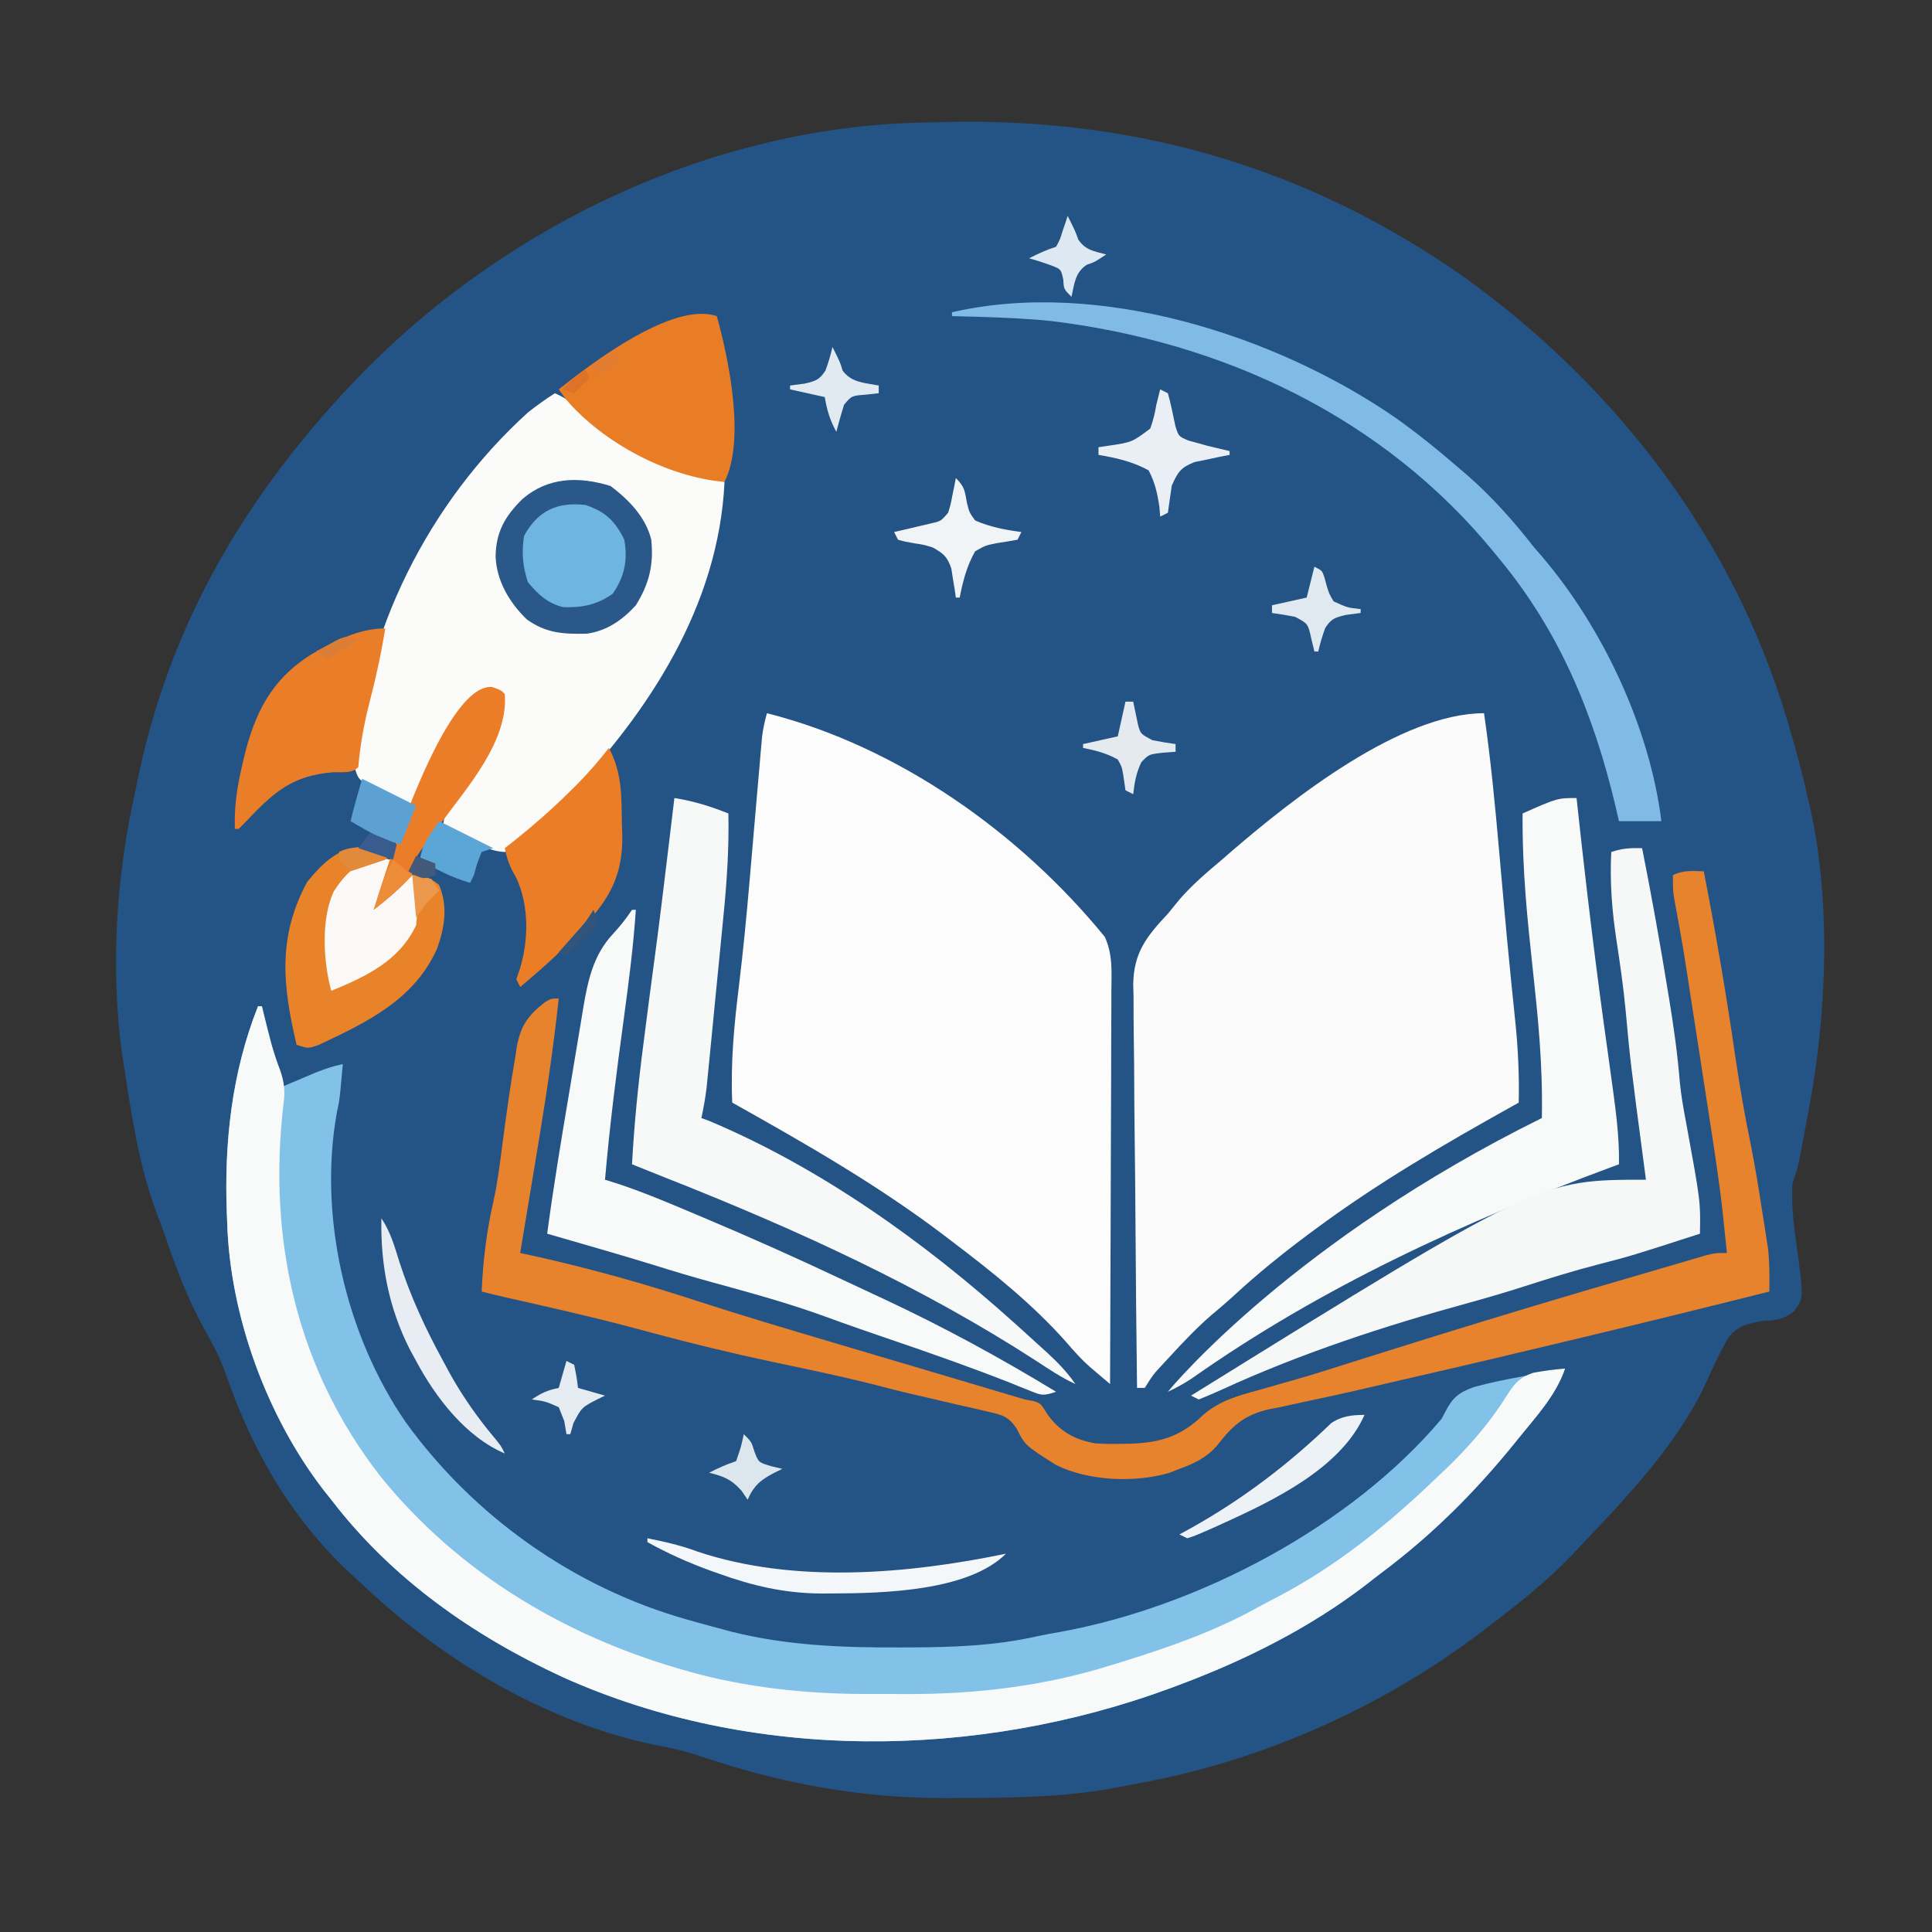 <?xml version="1.0" encoding="UTF-8" standalone="no"?>
<svg
   version="1.1"
   width="1024"
   height="1024"
   id="svg90"
   sodipodi:docname="logo.svg"
   inkscape:version="1.4 (e7c3feb1, 2024-10-09)"
   xmlns:inkscape="http://www.inkscape.org/namespaces/inkscape"
   xmlns:sodipodi="http://sodipodi.sourceforge.net/DTD/sodipodi-0.dtd"
   xmlns="http://www.w3.org/2000/svg"
   xmlns:svg="http://www.w3.org/2000/svg">
  <rect width="100%" height="100%" fill="#333333" stroke="none"/>
  <defs
     id="defs90" />
  <sodipodi:namedview
     id="namedview90"
     pagecolor="#ffffff"
     bordercolor="#000000"
     borderopacity="0.25"
     inkscape:showpageshadow="2"
     inkscape:pageopacity="0.0"
     inkscape:pagecheckerboard="0"
     inkscape:deskcolor="#d1d1d1"
     inkscape:zoom="0.4171373"
     inkscape:cx="306.85341"
     inkscape:cy="600.52171"
     inkscape:window-width="1512"
     inkscape:window-height="842"
     inkscape:window-x="0"
     inkscape:window-y="34"
     inkscape:window-maximized="1"
     inkscape:current-layer="svg90" />
  <path
     d="m 492.969,64.892 c 103.733,-3.923 197.711,21.966 283.381,82.224 34.056,24.759 131.418,99.467 171.648,237.037 4.041,13.678 6.826,24.119 10.217,38.825 0.343,1.451 0.687,2.903 1.041,4.398 11.512,51.251 8.972,111.91 -1.041,163.163 -0.568,3.092 -1.134,6.183 -1.7,9.275 -3.508,18.609 -3.508,18.609 -6.474,27.506 -0.625,10.826 0.535,20.935 2.043,31.673 3.995,29.093 3.995,29.093 -1.301,36.095 -6.059,4.707 -9.894,4.604 -17.473,5.156 -6.889,1.393 -11.998,2.447 -16.652,7.961 -5.341,8.591 -9.338,17.862 -13.511,27.059 -15.042,31.097 -41.775,59.272 -65.495,84.137 l -4.949,5.276 c -13.57,14.08 -28.521,25.893 -44.093,37.636 -1.897,1.454 -3.793,2.908 -5.747,4.406 -52.26,39.195 -115.452,66.903 -179.729,78.545 -3.034,0.551 -6.063,1.133 -9.086,1.746 -28.02,5.587 -56.159,5.859 -84.622,5.98 -1.851,0.016 -3.702,0.032 -5.608,0.049 -46.898,0.316 -90.623,-7.701 -134.877,-23.005 -6.983,-2.197 -13.753,-3.69 -20.945,-5.013 -59.458,-12.145 -114.683,-45.681 -158.11,-87.229 -1.773,-1.62 -3.546,-3.24 -5.372,-4.909 -31.227,-29.539 -51.857,-66.058 -65.461,-106.506 -2.942,-7.656 -6.637,-14.664 -10.648,-21.791 -8.988,-16.094 -15.179,-32.869 -21.154,-50.272 -1.384,-3.957 -2.874,-7.877 -4.381,-11.789 -9.608,-25.89 -13.458,-53.394 -17.633,-80.596 -0.236,-1.519 -0.472,-3.038 -0.716,-4.603 -5.954,-44.695 -2.909,-92.615 6.846,-136.393 0.772,-3.72 1.544,-7.439 2.315,-11.159 C 90.99,328.928 130.938,261.967 187.364,202.577 265.673,120.228 378.364,65.989 492.969,64.892 Z"
     fill="#245385"
     id="path2"
     sodipodi:nodetypes="scccccccccccccccccccccccccccccccccss"
     style="stroke-width:2.043" />
  <path
     d="m 786.568,378.023 c 3.552,24.456 5.891,48.951 8.046,73.563 0.707,7.98 1.418,15.959 2.131,23.938 0.175,1.968 0.351,3.935 0.531,5.963 1.084,12.094 2.228,24.181 3.444,36.263 0.218,2.175 0.218,2.175 0.44,4.394 0.664,6.619 1.34,13.236 2.034,19.852 1.433,14.197 2.089,28.144 1.765,42.413 -1.253,0.698 -2.505,1.395 -3.796,2.114 -36.078,20.137 -71.32,40.657 -104.506,65.319 -1.151,0.854 -2.303,1.708 -3.489,2.587 -13.522,10.079 -26.5,20.567 -38.904,32.015 -4.087,3.747 -8.27,7.309 -12.524,10.864 -7.724,6.709 -14.645,14.082 -21.584,21.584 -1.089,1.177 -2.178,2.354 -3.3,3.566 -5.697,6.121 -5.697,6.121 -10.11,13.165 -1.349,0 -2.697,0 -4.087,0 -0.383,-29.753 -0.671,-59.506 -0.847,-89.261 -0.084,-13.818 -0.199,-27.634 -0.386,-41.45 -0.181,-13.342 -0.275,-26.683 -0.318,-40.026 -0.03,-5.082 -0.089,-10.164 -0.177,-15.246 -0.119,-7.138 -0.135,-14.269 -0.128,-21.407 -0.059,-2.086 -0.117,-4.171 -0.178,-6.32 0.193,-16.944 7.046,-25.551 18.381,-37.63 2.06,-2.498 4.108,-5.007 6.13,-7.535 6.817,-7.838 14.535,-14.407 22.478,-21.073 1.789,-1.559 3.577,-3.119 5.42,-4.725 32.458,-27.883 89.414,-72.925 133.533,-72.925 z"
     fill="#fbfbfc"
     id="path3"
     style="stroke-width:2.043" />
  <path
     d="m 136.759,533.323 c 0.674,0 1.349,0 2.043,0 3.62,14.262 7.101,28.531 10.217,42.912 1.675,-0.714 3.351,-1.428 5.077,-2.163 3.303,-1.395 3.303,-1.395 6.673,-2.818 2.181,-0.925 4.362,-1.849 6.609,-2.802 4.816,-1.903 9.289,-3.412 14.336,-4.478 -0.291,3.193 -0.591,6.386 -0.894,9.579 -0.166,1.778 -0.332,3.556 -0.503,5.388 -0.647,5.468 -0.647,5.468 -1.683,10.178 -10.109,55.269 4.632,118.483 36.328,164.585 36.156,50.034 89.025,87.572 148.616,104.524 1.518,0.433 3.036,0.867 4.6,1.313 5.139,1.441 10.29,2.822 15.451,4.179 2.322,0.622 2.322,0.622 4.691,1.257 29.014,7.217 58.664,8.331 88.413,8.194 1.653,-0.002 3.306,-0.006 5.009,-0.011 22.963,-0.076 45.285,-0.791 67.774,-5.861 4.22,-0.925 8.447,-1.677 12.706,-2.408 72.719,-13.253 153.598,-55.62 201.868,-112.922 0.648,-1.238 1.296,-2.476 1.964,-3.752 4.039,-7.658 7.022,-10.107 15.366,-13.123 8.443,-2.291 16.986,-4.002 25.583,-5.603 2.355,-0.461 4.71,-0.922 7.136,-1.397 5.106,-0.962 10.212,-1.864 15.342,-2.69 -4.833,14.213 -15.22,25.245 -24.521,36.782 -0.911,1.13 -1.822,2.261 -2.761,3.425 -20.771,25.566 -43.176,47.897 -69.557,67.66 -2.892,2.179 -5.744,4.411 -8.589,6.652 -29.764,22.841 -63.886,39.934 -98.915,53.041 -1.497,0.563 -2.994,1.125 -4.536,1.705 -102.597,37.875 -221.951,39.399 -322.412,-5.792 -47.588,-22.009 -90.517,-52.081 -122.605,-93.998 -1.386,-1.739 -2.771,-3.477 -4.199,-5.268 -30.089,-39.105 -49.576,-92.503 -50.974,-141.858 -0.064,-1.55 -0.127,-3.1 -0.192,-4.696 -1.426,-37.539 2.599,-74.586 16.54,-109.735 z"
     fill="#82c2e8"
     id="path4"
     style="stroke-width:2.043" />
  <path
     d="m 406.491,378.023 c 69.492,17.54 134.188,63.501 179.061,118.51 4.277,9.366 3.605,18.319 3.499,28.495 10e-4,3.381 10e-4,3.381 0.002,6.829 -0.004,7.441 -0.052,14.882 -0.1,22.323 -0.012,5.162 -0.021,10.325 -0.026,15.487 -0.021,12.194 -0.069,24.388 -0.131,36.582 -0.069,13.886 -0.102,27.773 -0.133,41.659 -0.064,28.557 -0.172,57.113 -0.308,85.67 -2.291,-1.937 -4.577,-3.878 -6.863,-5.821 -1.274,-1.081 -2.548,-2.161 -3.86,-3.274 -4.498,-3.976 -8.373,-8.305 -12.266,-12.872 -18.083,-20.401 -39.131,-37.241 -60.792,-53.64 -1.334,-1.019 -2.668,-2.038 -4.043,-3.088 -35.311,-26.822 -73.793,-48.84 -112.432,-70.475 -0.928,-20.832 0.965,-40.872 3.514,-61.535 2.333,-19.138 4.157,-38.288 5.809,-57.494 0.128,-1.478 0.256,-2.955 0.387,-4.477 0.625,-7.231 1.246,-14.462 1.863,-21.694 0.978,-11.457 1.971,-22.912 2.986,-34.365 0.154,-1.808 0.309,-3.615 0.467,-5.478 0.146,-1.643 0.292,-3.286 0.443,-4.979 0.182,-2.098 0.182,-2.098 0.368,-4.238 0.536,-4.156 1.46,-8.083 2.553,-12.126 z"
     fill="#fcfcfc"
     id="path5"
     style="stroke-width:2.043" />
  <path
     d="m 294.103,208.419 c 7.123,3.104 12.102,7.366 17.88,12.516 21.041,17.422 45.747,27.642 72.031,34.483 -3.077,65.393 -39.897,121.809 -83.78,167.561 -1.525,1.609 -3.05,3.219 -4.622,4.877 -18.649,19.235 -18.649,19.235 -28.073,23.731 -8.463,-0.557 -14.802,-4.172 -22.095,-8.301 -1.994,-1.119 -3.988,-2.239 -6.042,-3.392 -1.504,-0.861 -3.008,-1.723 -4.558,-2.61 4.357,-22.512 -7.079,-23.966 -12.261,-10.217 -8.292,-1.241 -14.615,-3.925 -21.967,-7.918 -1.97,-1.048 -3.941,-2.097 -5.971,-3.177 -4.757,-3.209 -4.757,-3.209 -6.801,-9.339 4.34,-71.094 39.604,-140.58 91.954,-187.995 4.66,-3.711 9.292,-6.987 14.304,-10.217 z"
     fill="#fbfbfa"
     id="path6"
     style="stroke-width:2.043"
     sodipodi:nodetypes="ccccccccccccccc" />
  <path
     d="m 136.759,533.323 c 0.674,0 1.349,0 2.043,0 0.371,1.557 0.743,3.114 1.125,4.717 2.429,9.978 4.85,19.678 8.581,29.255 2.236,6.513 2.677,11.141 1.732,17.944 -8.335,71.701 6.848,140.259 51.658,197.592 42.318,52.113 100.232,85.939 164.618,103.494 1.384,0.382 2.769,0.763 4.195,1.156 30.779,7.851 61.472,10.587 93.156,10.371 5.697,-0.033 11.392,-10e-5 17.089,0.039 36.611,0.042 72.387,-4.194 107.4,-15.142 1.831,-0.561 3.663,-1.123 5.55,-1.701 25.143,-7.775 49.302,-16.147 72.373,-28.898 3.921,-2.154 7.881,-4.218 11.852,-6.278 31.337,-16.56 58.478,-38.724 83.916,-63.25 1.33,-1.249 2.66,-2.497 4.031,-3.784 11.775,-11.319 23.064,-24.102 31.769,-37.931 4.376,-6.936 6.926,-10.674 14.903,-13.322 5.595,-1.035 11.058,-1.775 16.731,-2.179 -4.833,14.213 -15.22,25.245 -24.521,36.782 -0.911,1.13 -1.822,2.261 -2.761,3.425 -20.771,25.566 -43.176,47.897 -69.557,67.66 -2.892,2.179 -5.744,4.411 -8.589,6.652 -29.764,22.841 -63.886,39.934 -98.915,53.041 -1.497,0.563 -2.994,1.125 -4.536,1.705 -102.597,37.875 -221.951,39.399 -322.412,-5.792 -47.588,-22.009 -90.517,-52.081 -122.605,-93.998 -1.386,-1.739 -2.771,-3.477 -4.199,-5.268 -30.089,-39.105 -49.576,-92.503 -50.974,-141.858 -0.064,-1.55 -0.127,-3.1 -0.192,-4.696 -1.426,-37.539 2.599,-74.586 16.54,-109.735 z"
     fill="#f8f9f9"
     id="path7"
     style="stroke-width:2.043" />
  <path
     d="m 903.043,461.804 c 6.373,32.814 12.011,65.645 16.78,98.726 2.312,15.822 5.09,31.452 8.308,47.114 2.305,11.576 4.155,23.21 5.947,34.875 0.362,2.259 0.724,4.517 1.098,6.845 0.341,2.206 0.682,4.412 1.034,6.685 0.455,2.918 0.455,2.918 0.919,5.894 0.794,7.592 0.754,14.962 0.653,22.594 -32.694,8.231 -65.426,16.281 -98.212,24.138 -2.184,0.524 -4.369,1.049 -6.62,1.589 -28.157,6.757 -56.337,13.402 -84.562,19.87 -4.928,1.133 -9.854,2.274 -14.778,3.42 -3.13,0.727 -6.26,1.454 -9.39,2.181 -1.492,0.346 -2.983,0.693 -4.52,1.05 -9.333,2.155 -18.687,4.175 -28.063,6.134 -4.414,0.973 -8.828,1.947 -13.242,2.921 -1.898,0.361 -3.796,0.721 -5.752,1.093 -13.088,2.986 -19.298,8.565 -27.481,19.135 -5.577,6.514 -12.093,9.558 -20.024,12.468 -2.79,1.091 -2.79,1.091 -5.635,2.203 -18.348,5.217 -42.602,4.24 -59.754,-4.246 -16.436,-10.401 -16.436,-10.401 -20.952,-19.417 -4.627,-6.616 -7.752,-7.162 -15.534,-8.943 -2.393,-0.57 -4.786,-1.141 -7.252,-1.729 -2.551,-0.565 -5.102,-1.13 -7.731,-1.712 -5.266,-1.235 -10.531,-2.469 -15.797,-3.704 -2.527,-0.577 -5.054,-1.154 -7.658,-1.748 -7.763,-1.791 -15.456,-3.766 -23.161,-5.787 -17.411,-4.372 -34.986,-7.977 -52.546,-11.698 -20.973,-4.463 -41.725,-9.476 -62.437,-15.034 -3.137,-0.839 -6.274,-1.677 -9.411,-2.514 -1.568,-0.418 -3.135,-0.837 -4.75,-1.268 -21.167,-5.572 -42.533,-10.333 -63.879,-15.162 -4.469,-1.029 -8.919,-2.108 -13.363,-3.239 0.742,-16.834 2.707,-32.623 6.505,-49.026 2.145,-9.881 3.324,-19.879 4.606,-29.901 2.033,-15.277 4.125,-30.537 6.769,-45.722 0.246,-1.672 0.492,-3.343 0.746,-5.066 2.065,-11.158 5.868,-16.549 14.789,-23.55 3.366,-2.035 3.366,-2.035 7.453,-2.035 -2.664,24.533 -6.174,48.839 -10.217,73.18 -0.538,3.277 -1.076,6.553 -1.612,9.83 -2.837,17.291 -5.715,34.574 -8.605,51.856 2.592,0.564 5.184,1.127 7.854,1.708 29.128,6.487 57.745,14.498 86.096,23.784 23.308,7.576 46.796,14.534 70.29,21.507 3.139,0.932 3.139,0.932 6.342,1.882 10.25,3.041 20.502,6.078 30.754,9.112 9.788,2.896 19.572,5.802 29.355,8.713 4.968,1.477 9.935,2.954 14.903,4.43 2.191,0.652 4.382,1.304 6.64,1.976 1.968,0.583 3.936,1.167 5.964,1.768 1.657,0.492 3.315,0.984 5.022,1.491 4.434,1.344 4.434,1.344 8.925,2.114 3.717,1.208 3.717,1.208 7.293,6.955 6.41,9.081 14.403,13.548 25.428,15.468 4.625,0.312 9.147,0.355 13.78,0.241 1.617,-0.025 3.234,-0.049 4.9,-0.075 15.771,-0.537 26.895,-3.978 38.305,-15.116 8.864,-7.686 18.335,-10.265 29.504,-13.273 4.222,-1.21 8.444,-2.423 12.665,-3.638 2.141,-0.605 4.282,-1.21 6.488,-1.833 9.803,-2.817 19.516,-5.903 29.235,-8.993 3.854,-1.215 7.708,-2.429 11.563,-3.641 1.943,-0.612 3.885,-1.224 5.886,-1.854 35.593,-11.2 71.254,-22.134 107.048,-32.675 1.859,-0.547 3.717,-1.095 5.633,-1.659 10.149,-2.985 20.302,-5.952 30.461,-8.902 4.395,-1.28 8.787,-2.573 13.178,-3.867 2.574,-0.752 5.148,-1.503 7.801,-2.278 2.218,-0.651 4.435,-1.303 6.72,-1.974 5.429,-1.37 5.429,-1.37 11.559,-1.37 -0.542,-5.28 -1.098,-10.558 -1.66,-15.837 -0.215,-2.118 -0.215,-2.118 -0.435,-4.278 -2.076,-19.262 -5.182,-38.391 -8.122,-57.535 -0.291,-1.896 -0.581,-3.793 -0.881,-5.747 -1.811,-11.798 -3.635,-23.594 -5.468,-35.389 -0.94,-6.05 -1.875,-12.101 -2.81,-18.152 -3.93,-25.565 -3.93,-25.565 -8.584,-51.005 -0.647,-4.139 -0.647,-4.139 -0.647,-12.313 5.535,-2.768 10.236,-2.176 16.347,-2.043 z"
     fill="#e7822d"
     id="path8"
     style="stroke-width:2.043" />
  <path
     d="m 357.449,422.978 c 10.331,1.639 18.909,4.328 28.608,8.174 0.388,18.261 -0.79,36.108 -2.61,54.27 -0.271,2.781 -0.541,5.562 -0.81,8.343 -0.561,5.776 -1.13,11.551 -1.706,17.325 -0.735,7.382 -1.456,14.766 -2.171,22.15 -0.555,5.721 -1.115,11.441 -1.678,17.16 -0.397,4.04 -0.791,8.079 -1.185,12.119 -0.245,2.457 -0.491,4.913 -0.743,7.444 -0.213,2.154 -0.427,4.308 -0.646,6.527 -0.659,5.446 -1.596,10.731 -2.755,16.09 1.288,0.474 2.576,0.948 3.903,1.437 59.132,24.819 114.125,64.137 161.614,106.865 1.219,1.092 2.437,2.185 3.693,3.311 3.678,3.31 7.341,6.635 10.994,9.972 1.106,1.007 2.212,2.013 3.352,3.05 5.51,5.098 10.403,10.166 14.656,16.362 -7.23,-3.363 -13.663,-7.608 -20.307,-12.005 -61.062,-39.568 -126.783,-69.58 -194.253,-96.296 -4.072,-1.627 -8.143,-3.255 -12.213,-4.885 -2.413,-0.965 -2.413,-0.965 -4.874,-1.95 -1.105,-0.442 -2.209,-0.884 -3.348,-1.339 1.178,-21.255 3.256,-42.239 6.003,-63.346 0.351,-2.751 0.701,-5.502 1.05,-8.254 1.681,-13.201 3.424,-26.394 5.2,-39.583 2.28,-17.03 4.344,-34.083 6.394,-51.141 0.375,-3.109 0.75,-6.218 1.125,-9.327 0.904,-7.491 1.806,-14.982 2.706,-22.474 z"
     fill="#f7f9f9"
     id="path9"
     style="stroke-width:2.043" />
  <path
     d="m 835.61,422.978 c 15.372,143.142 22.963,163.726 22.478,194.125 -1.581,0.582 -1.581,0.582 -3.193,1.176 -78.514,29.066 -154.698,64.017 -223.243,112.345 -4.107,2.713 -8.194,4.951 -12.645,7.04 3.359,-4.223 67.726,-80.561 198.212,-145.083 1.101,-57.623 -10.611,-99.645 -10.217,-161.431 18.48,-8.174 18.48,-8.174 28.608,-8.174 z"
     fill="#f8f9f9"
     id="path10"
     style="stroke-width:2.043"
     sodipodi:nodetypes="cccccccc" />
  <path
     d="m 870.348,449.543 c 5.031,25.21 9.537,50.49 13.665,75.862 0.221,1.343 0.442,2.686 0.67,4.07 2.396,14.589 4.432,29.073 5.627,43.809 0.7,7.416 2.013,14.669 3.409,21.981 7.612,41.591 7.612,41.591 7.28,58.621 -36.469,11.777 -36.469,11.777 -54.151,16.347 -13.151,3.407 -26.036,7.405 -38.961,11.569 -9.806,3.139 -19.637,6.049 -29.569,8.761 -44.423,12.191 -89.11,26.803 -130.984,46.076 -3.949,1.805 -7.96,3.476 -11.981,5.114 -1.349,-0.674 -2.697,-1.349 -4.087,-2.043 184.51,-114.432 184.51,-114.432 241.124,-114.432 -0.226,-1.705 -0.452,-3.41 -0.685,-5.166 -7.649,-57.861 -7.649,-57.861 -10.096,-84.679 -1.164,-12.315 -2.93,-24.493 -4.799,-36.719 -2.415,-15.882 -3.616,-31.035 -2.81,-47.126 5.984,-1.995 10.127,-2.212 16.347,-2.043 z"
     fill="#f6f8f8"
     id="path11"
     style="stroke-width:2.043" />
  <path
     d="m 334.971,482.238 c 0.674,0 1.349,0 2.043,0 -1.294,19.199 -3.738,38.178 -6.332,57.233 -3.882,28.555 -7.542,57.089 -10.015,85.806 2.426,0.761 4.852,1.523 7.352,2.307 13.796,4.608 27.148,10.309 40.541,15.956 1.387,0.583 2.773,1.166 4.202,1.767 25.655,10.802 51.016,22.171 76.18,34.075 6.798,3.209 13.615,6.377 20.432,9.545 31.216,14.634 60.921,30.834 90.374,48.739 -6.856,2.285 -7.687,1.97 -14.033,-0.615 -1.611,-0.639 -3.223,-1.278 -4.883,-1.937 -1.766,-0.717 -3.531,-1.435 -5.35,-2.174 -20.699,-8.159 -41.622,-15.517 -62.677,-22.698 -11.795,-4.024 -23.564,-8.082 -35.264,-12.375 -19.744,-7.216 -39.93,-12.703 -60.193,-18.263 -10.373,-2.848 -20.655,-5.916 -30.915,-9.148 -18.734,-5.758 -37.594,-11.112 -56.418,-16.571 3.394,-25.508 7.652,-50.877 11.916,-76.252 0.83,-4.958 1.652,-9.918 2.466,-14.879 1.188,-7.235 2.4,-14.466 3.617,-21.697 0.358,-2.205 0.716,-4.411 1.084,-6.683 2.519,-14.742 5.283,-28.088 15.782,-39.366 3.857,-4.2 6.89,-7.972 10.089,-12.771 z"
     fill="#f8f9f9"
     id="path12"
     style="stroke-width:2.043" />
  <path
     d="m 739.682,221.436 c 11.306,8.065 22.098,16.701 32.582,25.808 1.891,1.617 3.783,3.235 5.731,4.901 13.254,11.639 24.279,24.151 35.137,38.011 1.972,2.276 1.972,2.276 3.983,4.598 32.271,37.704 57.357,91.039 63.45,140.485 -7.418,0 -14.835,0 -22.478,0 -0.595,-2.571 -1.191,-5.142 -1.804,-7.791 -11.464,-48.408 -29.445,-92.466 -61.542,-131.162 -0.94,-1.153 -1.881,-2.305 -2.85,-3.493 C 733.238,221.081 648.351,181.228 557.251,170.161 c -17.493,-1.746 -35.109,-2.177 -52.676,-2.61 0,-0.674 0,-1.349 0,-2.043 77.583,-17.917 171.547,12.081 235.107,55.929 z"
     fill="#7fbbe4"
     id="path15"
     style="stroke-width:2.043" />
  <path
     d="m 198.062,449.543 c 6.003,4.087 6.003,4.087 10.217,8.174 -2.697,7.418 -5.395,14.835 -8.174,22.478 2.065,-2.739 4.13,-5.479 6.258,-8.301 3.935,-4.51 3.935,-4.51 8.046,-8.046 8.095,-0.54 11.861,0.152 18.263,5.109 4.84,11.388 3.057,22.434 -1.022,33.844 -12.077,27.09 -37.047,38.932 -62.708,51.022 -5.619,1.98 -5.619,1.98 -11.75,-0.064 -7.403,-31.463 -10.145,-57.057 5.619,-86.335 9.514,-11.628 19.391,-20.872 35.249,-17.88 z"
     fill="#e9832a"
     id="path19"
     style="stroke-width:2.043" />
  <path
     d="m 323.604,257.589 c 9.658,7.302 18.647,16.44 21.584,28.48 1.332,13.316 -1.066,23.314 -8.174,34.738 -7.104,7.826 -15.476,13.631 -26.022,15.062 -12.38,0.273 -21.634,-0.216 -31.833,-7.631 -9.223,-8.946 -15.957,-20.359 -16.475,-33.23 0.151,-13.071 5.042,-21.491 14.248,-30.54 13.509,-11.617 29.804,-12.094 46.671,-6.881 z"
     fill="#2a5889"
     id="path25"
     style="stroke-width:2.043" />
  <path
     d="m 379.926,167.55 c 6.473,23.349 15.175,65.691 4.087,87.867 -30.209,-2.56 -64.618,-20.805 -84.164,-43.934 -1.222,-1.686 -2.444,-3.372 -3.704,-5.109 17.537,-13.97 60.472,-46.752 83.78,-38.825 z"
     fill="#e87d26"
     id="path26"
     style="stroke-width:2.043" />
  <path
     d="m 204.192,333.068 c -2.128,13.217 -4.936,26.134 -8.301,39.08 -2.988,11.506 -4.964,22.643 -6.003,34.483 -3.531,3.531 -8.596,2.471 -13.41,2.682 -21.46,1.774 -31.188,10.349 -45.841,25.83 -1.351,1.38 -2.703,2.761 -4.095,4.183 -0.674,0 -1.349,0 -2.043,0 -0.421,-11.338 1.041,-21.402 3.576,-32.439 0.373,-1.628 0.746,-3.255 1.131,-4.932 5.656,-23.748 14.463,-41.742 35.778,-55.094 12.377,-6.916 24.848,-13.793 39.208,-13.793 z"
     fill="#ea7e28"
     id="path27"
     style="stroke-width:2.043" />
  <path
     d="m 322.711,396.414 c 7.024,13.112 6.703,25.607 6.897,40.23 0.076,2.148 0.153,4.296 0.231,6.509 0.229,20.421 -6.535,33.014 -20.41,47.769 -1.596,1.707 -3.193,3.414 -4.837,5.172 -1.438,1.496 -2.876,2.992 -4.358,4.534 -1.77,1.854 -3.54,3.709 -5.364,5.619 -6.187,5.861 -12.628,11.383 -19.157,16.858 -0.674,-1.349 -1.349,-2.697 -2.043,-4.087 0.948,-2.782 0.948,-2.782 1.916,-5.619 4.62,-15.229 4.84,-33.207 -1.788,-47.765 -0.735,-1.354 -1.47,-2.708 -2.227,-4.103 -2.066,-3.966 -3.11,-7.628 -4.031,-11.989 1.338,-1.043 2.676,-2.086 4.055,-3.161 11.099,-8.842 21.554,-17.966 31.577,-28.001 1.518,-1.516 1.518,-1.516 3.067,-3.063 5.915,-6.004 11.324,-12.233 16.473,-18.904 z"
     fill="#ec7d27"
     id="path28"
     style="stroke-width:2.043" />
  <path
     d="m 310.45,267.678 c 10.525,3.643 15.53,8.393 20.434,18.391 1.913,10.768 0.192,19.546 -6.13,28.608 -8.249,5.892 -16.092,7.439 -26.046,7.136 -8.151,-1.78 -13.716,-6.914 -18.91,-13.266 -2.773,-8.319 -3.393,-15.831 -2.043,-24.521 7.377,-13.501 17.797,-18.128 32.695,-16.347 z"
     fill="#6eb6e1"
     id="path32"
     style="stroke-width:2.043" />
  <path
     d="m 208.279,455.673 c -2.697,8.092 -5.395,16.184 -8.174,24.521 2.276,-2.697 4.552,-5.395 6.897,-8.174 3.879,-4.598 3.879,-4.598 7.407,-8.174 1.349,0 2.697,0 4.087,0 4.039,8.078 2.918,17.76 2.043,26.565 -8.893,18.853 -26.519,27.204 -44.955,34.738 -4.215,-15.3 -5.561,-37.863 1.277,-52.618 7.967,-12.412 16.059,-18.394 31.418,-16.858 z"
     fill="#faf9f7"
     id="path33"
     style="stroke-width:2.043" />
  <path
     d="m 260.769,364.102 c 4.725,1.66 4.725,1.66 6.769,3.704 2.026,25.109 -20.155,49.736 -34.195,68.99 -0.938,1.292 -1.877,2.585 -2.844,3.916 -1.841,2.525 -3.696,5.039 -5.568,7.541 -5.29,7.032 -5.29,7.032 -6.436,15.594 -6.212,6.922 -13.081,12.718 -20.434,18.391 6.784,-21.948 37.225,-119.913 62.708,-118.135 z"
     fill="#ec7d28"
     id="path34"
     style="stroke-width:2.043" />
  <path
     d="m 343.145,815.316 c 9.044,1.817 17.795,3.766 26.437,7.024 51.369,17.182 111.361,11.966 163.602,1.149 -19.999,19.999 -65.352,20.956 -91.699,21.073 -2.162,0.012 -4.325,0.023 -6.552,0.034 -19.237,-0.177 -35.842,-4.041 -53.856,-10.507 -1.496,-0.531 -2.992,-1.062 -4.533,-1.609 -11.583,-4.202 -22.615,-9.134 -33.398,-15.121 0,-0.674 0,-1.349 0,-2.043 z"
     fill="#f4f7f9"
     id="path35"
     style="stroke-width:2.043" />
  <path
     d="m 202.148,645.712 c 4.824,7.237 6.909,14.644 9.451,22.861 5.991,18.616 13.891,35.607 23.244,52.746 1.204,2.234 2.408,4.467 3.648,6.769 6.908,12.337 14.648,23.343 23.731,34.179 3.273,4.007 3.273,4.007 5.316,8.094 -20.672,-8.732 -36.819,-29.909 -46.999,-49.042 -1.112,-2.036 -2.223,-4.072 -3.368,-6.17 -11.144,-22.043 -15.515,-44.796 -15.022,-69.437 z"
     fill="#e7edf2"
     id="path36"
     style="stroke-width:2.043" />
  <path
     d="m 614.92,206.376 c 1.349,0.674 2.697,1.349 4.087,2.043 1.583,5.701 2.749,11.438 3.935,17.233 1.714,5.626 1.714,5.626 6.968,7.854 1.796,0.487 3.593,0.975 5.444,1.477 1.509,0.427 3.019,0.853 4.574,1.293 2.098,0.498 2.098,0.498 4.239,1.006 2.487,0.59 4.973,1.18 7.535,1.788 0,0.674 0,1.349 0,2.043 -1.699,0.324 -3.398,0.648 -5.148,0.982 -2.221,0.477 -4.441,0.954 -6.729,1.445 -2.205,0.45 -4.409,0.901 -6.681,1.365 -7.35,2.883 -8.968,5.424 -12.093,12.556 -0.714,4.763 -1.401,9.531 -2.043,14.304 -2.023,1.012 -2.023,1.012 -4.087,2.043 -0.134,-1.675 -0.269,-3.351 -0.407,-5.077 -1.095,-7.322 -2.289,-12.856 -5.723,-19.444 -8.516,-4.645 -17.037,-6.597 -26.565,-8.174 0,-1.349 0,-2.697 0,-4.087 1.699,-0.253 3.398,-0.506 5.148,-0.766 12.597,-1.847 12.597,-1.847 22.294,-9.124 1.526,-4.225 2.486,-8.158 3.209,-12.588 0.667,-2.728 1.344,-5.454 2.043,-8.174 z"
     fill="#e9eff4"
     id="path37"
     style="stroke-width:2.043" />
  <path
     d="m 506.619,253.374 c 4.766,4.766 4.67,6.72 5.875,13.155 1.27,5.073 1.27,5.073 4.342,9.323 7.966,3.5 15.927,4.971 24.521,6.13 -0.674,1.349 -1.349,2.697 -2.043,4.087 -3.608,0.656 -7.229,1.24 -10.856,1.788 -6.211,1.249 -6.211,1.249 -11.622,4.342 -4.424,7.833 -6.469,15.726 -8.174,24.521 -0.674,0 -1.349,0 -2.043,0 -0.2,-1.404 -0.4,-2.808 -0.607,-4.254 -0.306,-1.841 -0.611,-3.682 -0.926,-5.58 -0.427,-2.738 -0.427,-2.738 -0.862,-5.532 -2.099,-6.287 -4.136,-7.985 -9.866,-11.199 -4.724,-1.434 -4.724,-1.434 -9.579,-2.171 -4.877,-0.838 -4.877,-0.838 -8.812,-1.916 -0.674,-1.349 -1.349,-2.697 -2.043,-4.087 1.723,-0.395 3.445,-0.79 5.22,-1.197 2.239,-0.532 4.478,-1.064 6.785,-1.612 2.228,-0.522 4.457,-1.043 6.753,-1.58 5.976,-1.309 5.976,-1.309 9.85,-5.827 1.382,-4.489 1.382,-4.489 2.299,-9.451 0.342,-1.67 0.685,-3.34 1.038,-5.061 0.248,-1.28 0.495,-2.56 0.75,-3.879 z"
     fill="#f1f4f7"
     id="path38"
     style="stroke-width:2.043" />
  <path
     d="m 723.222,749.926 c -12.521,28.346 -48.571,45.493 -75.224,57.599 -1.795,0.815 -3.589,1.631 -5.438,2.47 -9.566,4.176 -9.566,4.176 -13.336,5.32 -1.349,-0.674 -2.697,-1.349 -4.087,-2.043 2.128,-1.167 4.257,-2.334 6.45,-3.536 27.253,-15.288 51.4,-33.671 73.906,-55.372 5.452,-3.813 11.179,-4.438 17.728,-4.438 z"
     fill="#edf2f6"
     id="path39"
     style="stroke-width:2.043" />
  <path
     d="m 191.931,412.761 c 9.441,4.72 18.881,9.441 28.608,14.304 -2.697,6.743 -5.395,13.487 -8.174,20.434 -7.14,-1.785 -11.62,-3.689 -17.88,-7.28 -1.633,-0.93 -3.266,-1.86 -4.949,-2.818 -1.233,-0.714 -2.466,-1.428 -3.736,-2.163 1.818,-7.576 3.983,-14.963 6.13,-22.478 z"
     fill="#5da1d3"
     id="path41"
     style="stroke-width:2.043" />
  <path
     d="m 232.8,435.239 c 9.441,4.72 18.881,9.441 28.608,14.304 -2.023,0.674 -4.046,1.349 -6.13,2.043 -2.393,5.985 -2.393,5.985 -4.087,12.261 -0.674,1.349 -1.349,2.697 -2.043,4.087 -9.865,-2.887 -17.811,-7.008 -26.565,-12.261 1.375,-8.936 4.549,-11.932 10.217,-20.434 z"
     fill="#5ca6d7"
     id="path42"
     style="stroke-width:2.043" />
  <path
     d="m 596.529,371.893 c 1.349,0 2.697,0 4.087,0 0.865,4.124 1.729,8.248 2.594,12.372 1.335,4.732 1.335,4.732 7.623,8.062 4.066,0.797 8.154,1.496 12.261,2.043 0,1.349 0,2.697 0,4.087 -2.234,0.169 -4.467,0.337 -6.769,0.511 -7.424,0.846 -7.424,0.846 -11.367,4.981 -2.744,5.641 -3.637,10.778 -4.342,16.986 -1.349,-0.674 -2.697,-1.349 -4.087,-2.043 -0.379,-2.613 -0.759,-5.226 -1.149,-7.918 -0.765,-4.5 -0.765,-4.5 -2.937,-8.429 -5.871,-3.296 -11.812,-4.831 -18.391,-6.13 0,-0.674 0,-1.349 0,-2.043 6.069,-1.349 12.138,-2.697 18.391,-4.087 1.349,-6.069 2.697,-12.138 4.087,-18.391 z"
     fill="#e4eaef"
     id="path43"
     style="stroke-width:2.043" />
  <path
     d="m 696.657,300.373 c 4.087,2.043 4.087,2.043 5.324,5.675 0.392,1.457 0.785,2.913 1.189,4.414 1.384,4.473 1.384,4.473 3.704,8.301 7.251,3.293 7.251,3.293 14.304,4.087 0,0.674 0,1.349 0,2.043 -2.571,0.337 -5.142,0.674 -7.791,1.022 -5.664,1.343 -7.873,1.974 -11.007,6.976 -1.493,4.123 -2.725,8.159 -3.68,12.436 -0.674,0 -1.349,0 -2.043,0 -0.822,-3.414 -0.822,-3.414 -1.66,-6.897 -1.728,-7.854 -1.728,-7.854 -8.557,-11.494 -4.066,-0.797 -8.154,-1.496 -12.261,-2.043 0,-1.349 0,-2.697 0,-4.087 6.069,-1.349 12.138,-2.697 18.391,-4.087 1.349,-5.395 2.697,-10.789 4.087,-16.347 z"
     fill="#e0e9ef"
     id="path44"
     style="stroke-width:2.043" />
  <path
     d="m 441.229,183.898 c 4.087,8.174 4.087,8.174 5.364,12.516 4.723,6.44 11.528,6.442 19.157,7.918 0,1.349 0,2.697 0,4.087 -2.276,0.253 -4.552,0.506 -6.897,0.766 -7.471,0.555 -7.471,0.555 -11.494,5.364 -1.47,4.736 -2.842,9.504 -4.087,14.304 -3.368,-6.063 -4.992,-11.558 -6.13,-18.391 -9.103,-2.023 -9.103,-2.023 -18.391,-4.087 0,-0.674 0,-1.349 0,-2.043 2.571,-0.337 5.142,-0.674 7.791,-1.022 5.664,-1.343 7.873,-1.974 11.007,-6.976 1.493,-4.123 2.725,-8.159 3.68,-12.436 z"
     fill="#e1eaf1"
     id="path46"
     style="stroke-width:2.043" />
  <path
     d="m 565.878,114.421 c 4.087,8.174 4.087,8.174 5.619,12.516 3.773,5.66 8.429,6.252 14.815,7.918 -6.13,4.087 -6.13,4.087 -10.345,5.492 -6.214,4.21 -6.479,9.935 -8.046,16.986 -4.087,-4.087 -4.087,-4.087 -4.342,-9.068 -1.206,-5.472 -1.206,-5.472 -5.548,-7.264 -4.164,-1.537 -8.315,-2.906 -12.588,-4.103 4.766,-2.465 9.188,-4.425 14.304,-6.13 2.079,-3.812 2.079,-3.812 3.448,-8.301 0.514,-1.499 1.027,-2.998 1.557,-4.542 0.371,-1.156 0.743,-2.313 1.125,-3.504 z"
     fill="#dce8f2"
     id="path48"
     style="stroke-width:2.043" />
  <path
     d="M 198.062,482.238 C 0,0 0,0 198.062,482.238 Z"
     fill="#e7832b"
     id="path49"
     style="stroke-width:2.043"
     sodipodi:nodetypes="cc" />
  <path
     d="m 300.233,721.318 c 1.349,0.674 2.697,1.349 4.087,2.043 1.277,6.258 1.277,6.258 2.043,12.261 4.72,1.349 9.441,2.697 14.304,4.087 -1.222,0.59 -2.444,1.18 -3.704,1.788 -8.594,4.396 -8.594,4.396 -13.027,12.771 -0.548,1.939 -1.096,3.877 -1.66,5.875 -0.674,0 -1.349,0 -2.043,0 -0.379,-2.276 -0.759,-4.552 -1.149,-6.897 -0.969,-2.444 -1.939,-4.889 -2.937,-7.407 -7.181,-3.149 -7.181,-3.149 -14.304,-4.087 5.353,-3.568 8.252,-4.878 14.304,-6.13 1.349,-4.72 2.697,-9.441 4.087,-14.304 z"
     fill="#e4ecf2"
     id="path50"
     style="stroke-width:2.043" />
  <path
     d="m 394.23,760.143 c 4.087,4.087 4.087,4.087 5.619,9.195 2.193,5.772 2.193,5.772 8.94,7.791 1.939,0.464 3.877,0.927 5.875,1.405 -1.222,0.59 -2.444,1.18 -3.704,1.788 -7.584,3.901 -11.318,6.784 -14.687,14.559 -1.096,-1.602 -2.192,-3.203 -3.321,-4.853 -5.471,-6.047 -9.317,-7.502 -17.114,-9.451 4.766,-2.465 9.188,-4.425 14.304,-6.13 2.513,-7.176 2.513,-7.176 4.087,-14.304 z"
     fill="#dbe6ed"
     id="path51"
     style="stroke-width:2.043" />
  <path
     d="m 198.062,449.543 c 3.959,3.065 3.959,3.065 6.13,6.13 -6.13,2.043 -12.261,4.087 -18.391,6.13 -3.065,-2.81 -3.065,-2.81 -6.13,-6.13 0,-1.349 0,-2.697 0,-4.087 6.232,-3.116 11.53,-2.525 18.391,-2.043 z"
     fill="#e3893a"
     id="path56"
     style="stroke-width:2.043" />
  <path
     d="m 208.279,455.673 c 3.372,2.697 6.743,5.395 10.217,8.174 -6.477,6.662 -13.077,12.715 -20.434,18.391 0.929,-2.897 1.867,-5.792 2.81,-8.685 0.782,-2.418 0.782,-2.418 1.58,-4.885 1.641,-4.548 3.573,-8.723 5.827,-12.995 z"
     fill="#ed8d39"
     id="path57"
     style="stroke-width:2.043" />
  <path
     d="m 196.018,441.369 c 9.706,3.831 9.706,3.831 14.304,6.13 -0.674,2.697 -1.349,5.395 -2.043,8.174 -6.069,-2.023 -12.138,-4.046 -18.391,-6.13 2.023,-2.697 4.046,-5.395 6.13,-8.174 z"
     fill="#395c8e"
     id="path59"
     style="stroke-width:2.043" />
  <path
     d="m 218.496,463.847 c 5.057,1.011 5.057,1.011 10.217,2.043 1.349,2.023 2.697,4.046 4.087,6.13 -0.885,0.843 -1.77,1.686 -2.682,2.554 -4.134,4.139 -4.134,4.139 -9.579,11.75 -0.674,-7.418 -1.349,-14.835 -2.043,-22.478 z"
     fill="#eb984d"
     id="path60"
     style="stroke-width:2.043" />
  <path
     d="m 314.537,482.238 c 1.525,3.544 1.525,3.544 2.043,8.174 -3.376,4.374 -3.376,4.374 -8.046,8.685 -1.536,1.444 -3.071,2.887 -4.654,4.374 -1.204,1.085 -2.408,2.171 -3.648,3.289 -1.349,-0.674 -2.697,-1.349 -4.087,-2.043 0.985,-1.109 1.97,-2.218 2.985,-3.36 1.291,-1.462 2.581,-2.924 3.911,-4.43 1.92,-2.169 1.92,-2.169 3.879,-4.382 3.815,-4.355 3.815,-4.355 7.615,-10.305 z"
     fill="#31547d"
     id="path68"
     style="stroke-width:2.043" />
  <path
     d="m 220.539,453.63 c 5.057,2.023 5.057,2.023 10.217,4.087 0,2.023 0,4.046 0,6.13 -6.13,2.043 -6.13,2.043 -10.6,0.128 -1.222,-0.716 -2.444,-1.433 -3.704,-2.171 1.349,-2.697 2.697,-5.395 4.087,-8.174 z"
     fill="#435979"
     id="path75"
     style="stroke-width:2.043" />
  <path
     d="m 189.888,339.198 c -5.395,3.372 -10.789,6.743 -16.347,10.217 -2.023,-1.349 -4.046,-2.697 -6.13,-4.087 2.583,-1.43 5.183,-2.829 7.791,-4.215 1.446,-0.782 2.892,-1.565 4.382,-2.371 4.175,-1.588 4.175,-1.588 10.305,0.455 z"
     fill="#dc7d36"
     id="path80"
     style="stroke-width:2.043" />
  <path
     d="m 310.45,196.158 c 0.674,1.349 1.349,2.697 2.043,4.087 -2.697,2.697 -5.395,5.395 -8.174,8.174 -2.023,-0.674 -4.046,-1.349 -6.13,-2.043 7.663,-7.918 7.663,-7.918 12.261,-10.217 z"
     fill="#dd7228"
     id="path87"
     style="stroke-width:2.043" />
  <path
     d="m 326.797,185.941 c 0.674,1.349 1.349,2.697 2.043,4.087 -2.844,5.689 -6.449,6.087 -12.261,8.174 -1.349,-1.349 -2.697,-2.697 -4.087,-4.087 4.72,-2.697 9.441,-5.395 14.304,-8.174 z"
     fill="#e17c30"
     id="path88"
     style="stroke-width:2.043" />
</svg>
